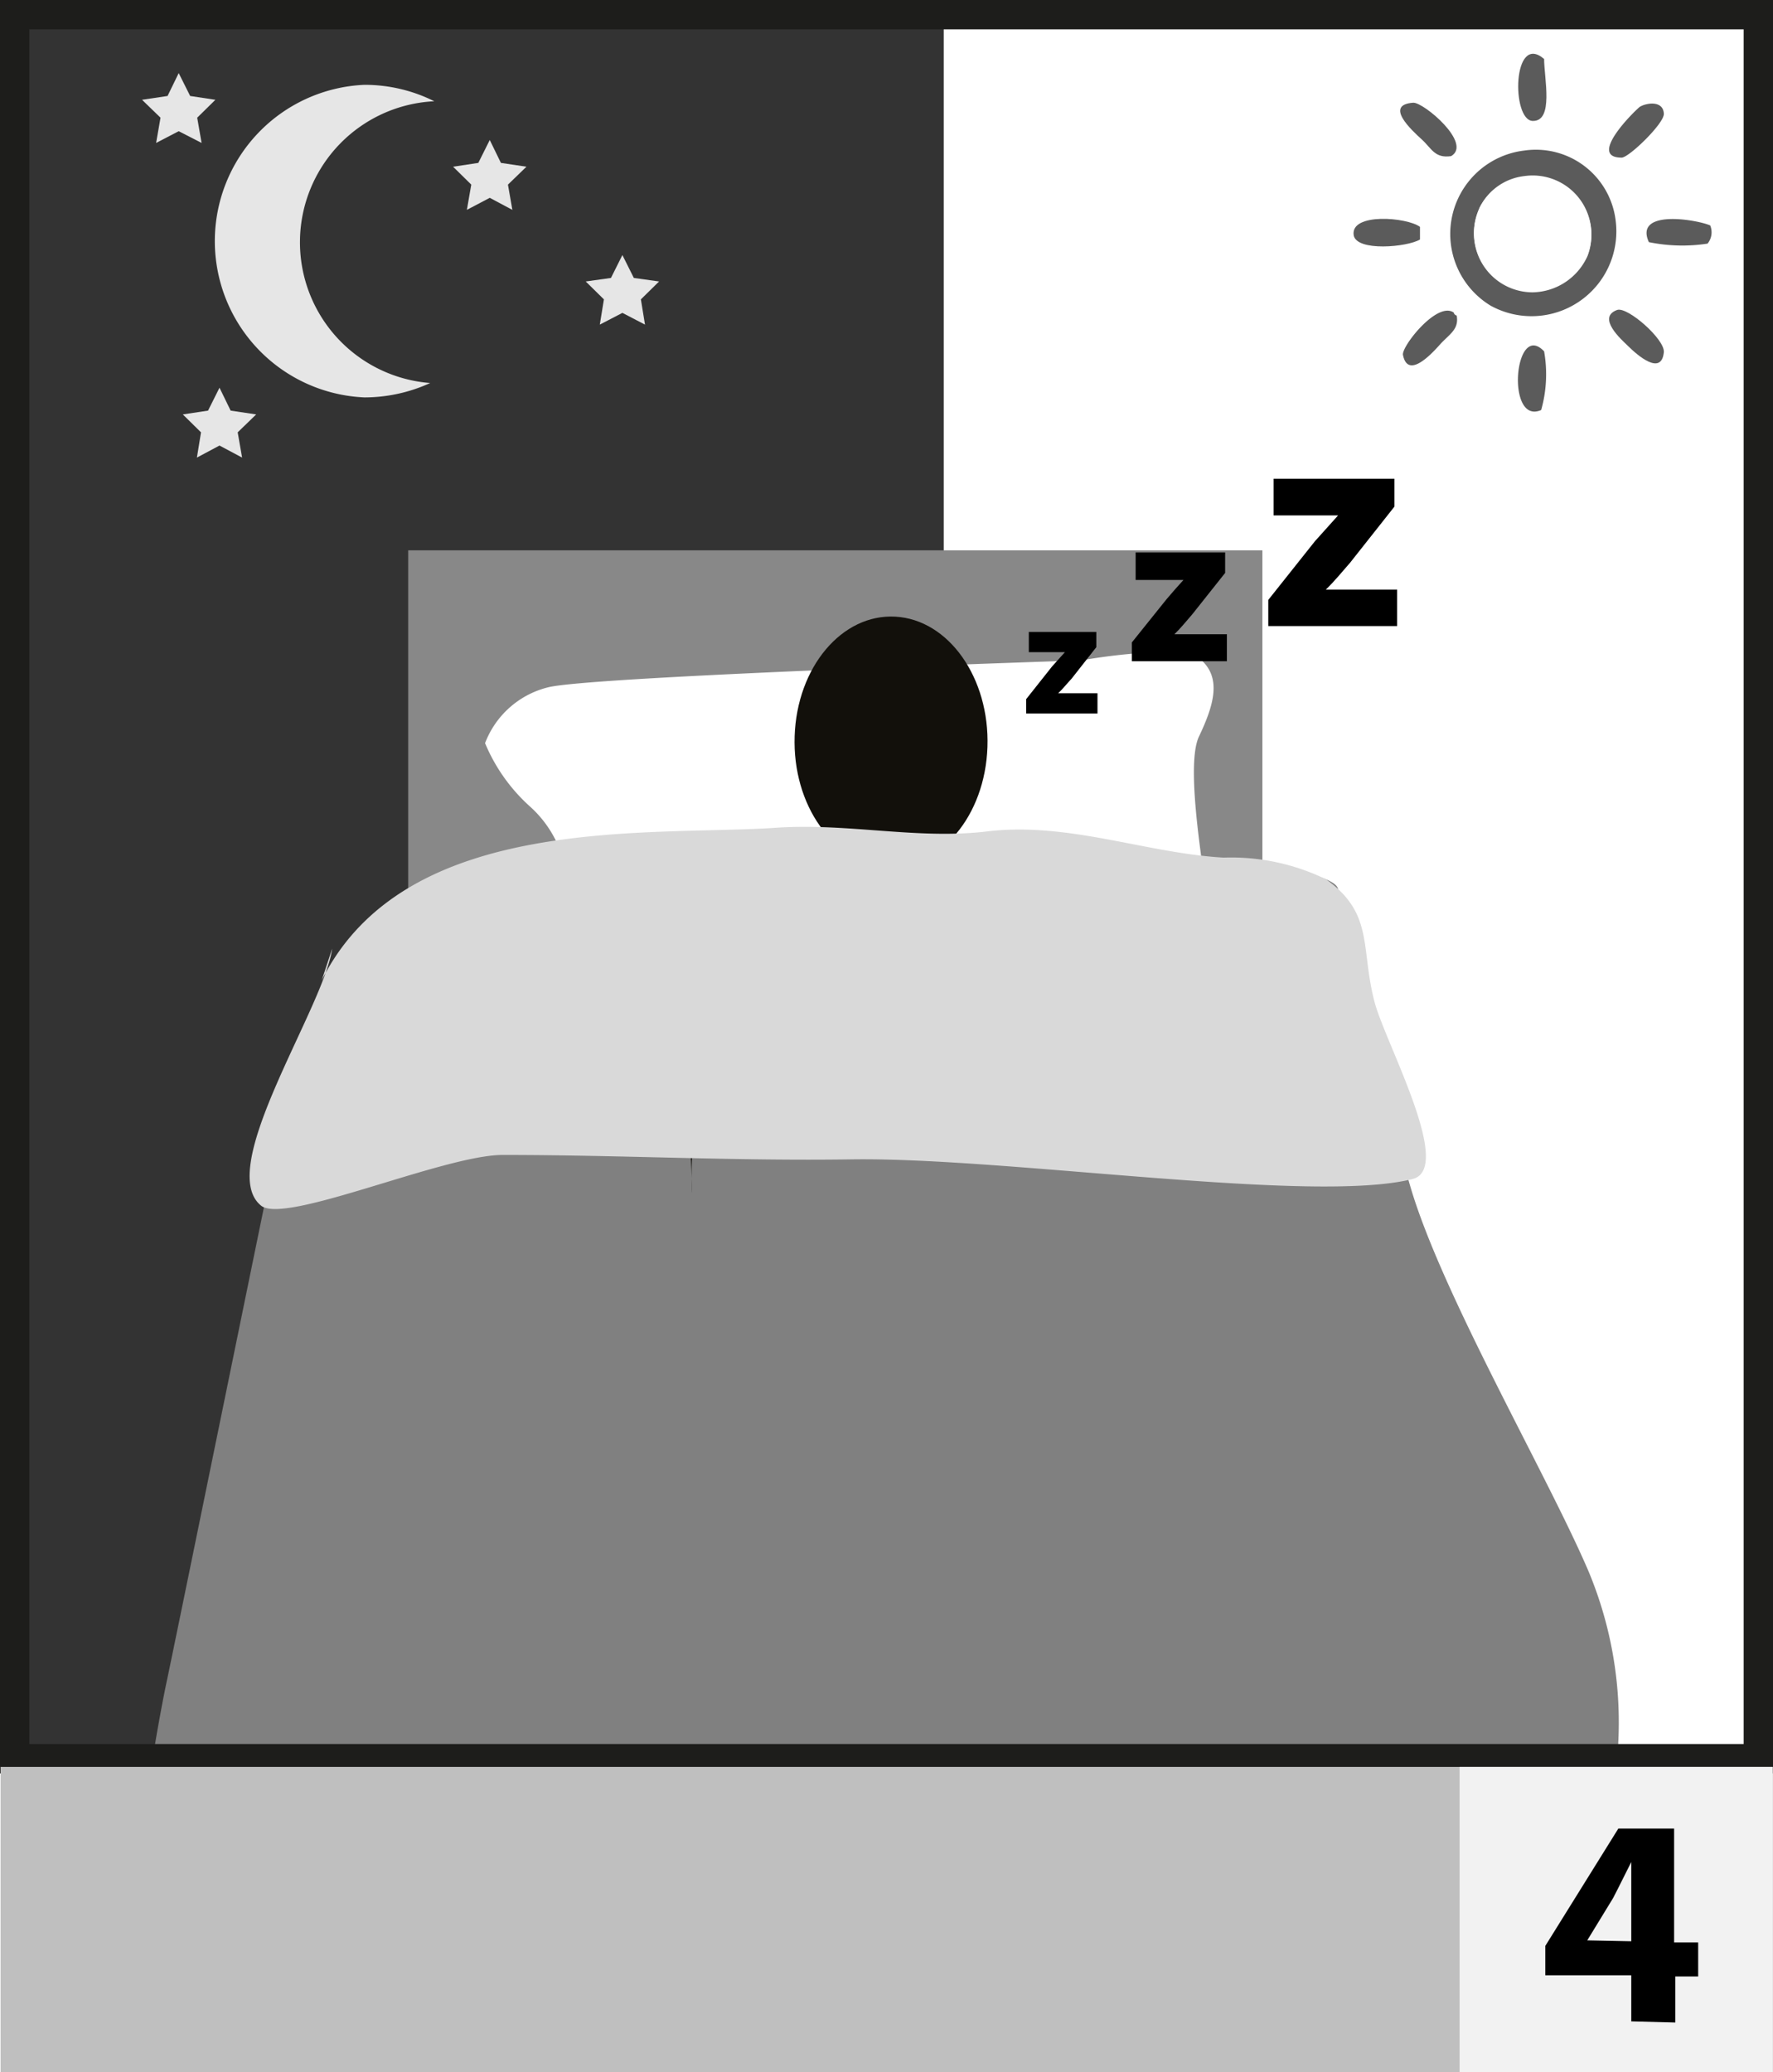 <svg id="Layer_1" data-name="Layer 1" xmlns="http://www.w3.org/2000/svg" viewBox="0 0 60.42 70.6"><defs><style>.cls-1{fill:#333;}.cls-2{fill:gray;}.cls-2,.cls-3,.cls-5,.cls-6,.cls-8,.cls-9{fill-rule:evenodd;}.cls-3{fill:#e6e6e6;}.cls-4{fill:#888;}.cls-5{fill:#fff;}.cls-6,.cls-7{fill:#12100b;}.cls-8{fill:#d9d9d9;}.cls-9{fill:#5b5b5b;}.cls-10{fill:none;stroke:#1d1d1b;}.cls-11{fill:#bfbfbf;}.cls-12{fill:#f2f2f2;}</style></defs><rect class="cls-1" x="0.99" y="0.54" width="31.17" height="59.05"/><path class="cls-2" d="M443.27,320.68a13.35,13.35,0,0,0-1-5.95c-1.4-3.28-5-9.44-6.08-13.13s-2.36-8.34-2.46-10.11-29-2.4-29-2.4l-4.68,4.12a41,41,0,0,0-2.25,5.83c-.39,1.84-3.82,18.66-4,19.48-.06.28-.22,1.09-.4,2.16Z" transform="translate(-388.13 -261.18)"/><path class="cls-3" d="M400.55,264.07a5.31,5.31,0,0,1,2.38.56,4.81,4.81,0,0,0-.14,9.6,5.4,5.4,0,0,1-2.24.49,5.33,5.33,0,0,1,0-10.65Z" transform="translate(-388.13 -261.18)"/><polygon class="cls-3" points="6.09 2.49 5.71 3.27 4.84 3.4 5.47 4.01 5.32 4.87 6.09 4.47 6.87 4.87 6.72 4.01 7.34 3.4 6.48 3.27 6.09 2.49"/><polygon class="cls-3" points="21.21 8.69 20.82 9.47 19.96 9.59 20.58 10.2 20.44 11.06 21.21 10.66 21.98 11.06 21.84 10.2 22.46 9.59 21.6 9.47 21.21 8.69"/><polygon class="cls-3" points="7.48 13.21 7.09 13.99 6.23 14.12 6.85 14.73 6.71 15.59 7.48 15.18 8.25 15.59 8.1 14.73 8.73 14.12 7.86 13.99 7.48 13.21"/><polygon class="cls-3" points="16.69 4.77 16.3 5.55 15.44 5.68 16.06 6.29 15.91 7.15 16.69 6.74 17.46 7.15 17.31 6.29 17.94 5.68 17.07 5.55 16.69 4.77"/><rect class="cls-4" x="13.91" y="18.75" width="29.11" height="12.23"/><path class="cls-5" d="M404.66,286.5a3.09,3.09,0,0,1,2.18-1.91c1.68-.38,18.13-.91,18.13-.91s3.44-.62,4.11,0,.42,1.52-.09,2.59.25,5,.34,6.11a53.21,53.21,0,0,1-.76,5.88l-4.19.31s-14.69.61-15.44.84a14.89,14.89,0,0,1-1.93.38,3.39,3.39,0,0,1-.84-2.52c.25-1.3,1.17-3.82,1.26-5.2a3.85,3.85,0,0,0-1.26-3.43A6,6,0,0,1,404.66,286.5Z" transform="translate(-388.13 -261.18)"/><path class="cls-6" d="M427.82,299.84c-1-1.41-1.77-8.92-6.3-9.85-.7.81-1.91.35-2.93.39h-.29c-1-.06-1.88.44-2.55-.31-1.6-.24-2.55.38-3.94,2.45-1,1.53-.21,5.83-.12,8.5s-.2-2.35.43-1.75,4.15-.29,7.22-.81,6.77.82,7.79.58S428.5,300.81,427.82,299.84Z" transform="translate(-388.13 -261.18)"/><path d="M423.1,285l.88-1.11.44-.49h-1.23v-.69h2.3v.52l-.84,1.07c-.16.17-.3.35-.46.5v0h1.34v.69H423.1Z" transform="translate(-388.13 -261.18)"/><path d="M431.35,281.62l1.59-2,.79-.88v0h-2.2v-1.25h4.12v.95l-1.51,1.91c-.28.32-.54.64-.83.92v0h2.43v1.24h-4.39Z" transform="translate(-388.13 -261.18)"/><path d="M426.7,283.07l1.18-1.47c.21-.25.38-.44.58-.66v0h-1.63V280h3.05v.7l-1.12,1.41c-.21.24-.4.48-.61.68v0h1.79v.92H426.7Z" transform="translate(-388.13 -261.18)"/><path class="cls-7" d="M421.78,286.63c-.08,2.35-1.61,4.17-3.43,4.06s-3.22-2.08-3.14-4.43,1.61-4.17,3.43-4.07,3.22,2.09,3.14,4.44" transform="translate(-388.13 -261.18)"/><path class="cls-8" d="M399.09,294.59c2.86-5.75,11.22-4.91,15.52-5.21,2.5-.16,4.83.42,7.22.12,2.74-.31,5.37.75,8,.9a7.38,7.38,0,0,1,3.49.74c1.65,1.18,1.16,2.34,1.66,4.21.39,1.42,2.7,5.64,1.29,6-3.39.86-13.77-.74-19.08-.67-4.12.06-7.87-.15-11.93-.15-2,0-7.41,2.38-8.23,1.73-1.59-1.27,2.13-6.73,2.42-8.76" transform="translate(-388.13 -261.18)"/><path class="cls-9" d="M440.75,263.19c0,.65.34,2.13-.39,2.11S439.67,262.26,440.75,263.19Z" transform="translate(-388.13 -261.18)"/><path class="cls-9" d="M437.58,266.5c-.56.08-.66-.26-1-.57s-1.29-1.18-.29-1.25C436.64,264.66,438.32,266.07,437.58,266.5Z" transform="translate(-388.13 -261.18)"/><path class="cls-9" d="M444.25,264.73c.27-.06.57,0,.58.33s-1.2,1.5-1.44,1.49c-1.17,0,.42-1.57.62-1.73A.78.78,0,0,1,444.25,264.73Z" transform="translate(-388.13 -261.18)"/><path class="cls-9" d="M440.07,266.31a2.74,2.74,0,0,1,3.12,2.4,2.89,2.89,0,0,1-4.27,2.88A2.86,2.86,0,0,1,440.07,266.31Zm-1.53,2a2,2,0,0,0,1.82,2.83,2.09,2.09,0,0,0,1.87-1.24,2,2,0,0,0-2.16-2.69A1.94,1.94,0,0,0,438.54,268.28Z" transform="translate(-388.13 -261.18)"/><path class="cls-5" d="M440.07,267.18a2,2,0,0,1,2.16,2.69,2.09,2.09,0,0,1-1.87,1.24,2,2,0,0,1-1.82-2.83A1.94,1.94,0,0,1,440.07,267.18Z" transform="translate(-388.13 -261.18)"/><path class="cls-9" d="M436.52,268.91v.43c-.43.26-2.17.42-2.26-.15C434.15,268.42,436.08,268.58,436.52,268.91Z" transform="translate(-388.13 -261.18)"/><path class="cls-9" d="M446.41,268.86a.61.61,0,0,1-.09.62,5.67,5.67,0,0,1-2-.05C443.81,268.31,445.91,268.65,446.41,268.86Z" transform="translate(-388.13 -261.18)"/><path class="cls-9" d="M437.77,271.93c.09.48-.26.64-.58,1s-1.09,1.16-1.25.34c-.05-.29,1.17-1.84,1.73-1.44A.13.13,0,0,0,437.77,271.93Z" transform="translate(-388.13 -261.18)"/><path class="cls-9" d="M443.24,271.74c.35-.12,1.63,1,1.59,1.44-.08.81-.88.13-1.25-.24C443.42,272.78,442.52,272,443.24,271.74Z" transform="translate(-388.13 -261.18)"/><path class="cls-9" d="M440.65,275.15c-1.21.53-.92-3.07.1-2A4.49,4.49,0,0,1,440.65,275.15Z" transform="translate(-388.13 -261.18)"/><rect class="cls-10" x="0.5" y="0.5" width="59.42" height="59.42"/><rect class="cls-11" x="0.02" y="60.2" width="60.39" height="10.4"/><rect class="cls-12" x="49.74" y="60.2" width="10.67" height="10.4"/><path d="M443.72,330.05v-1.57h-2.93v-1l2.49-4h1.9v3.88H446v1.16h-.78v1.57Zm0-2.73v-1.47c0-.4,0-.8,0-1.23h0c-.22.43-.4.81-.62,1.23l-.88,1.44v0Z" transform="translate(-388.13 -261.18)"/></svg>